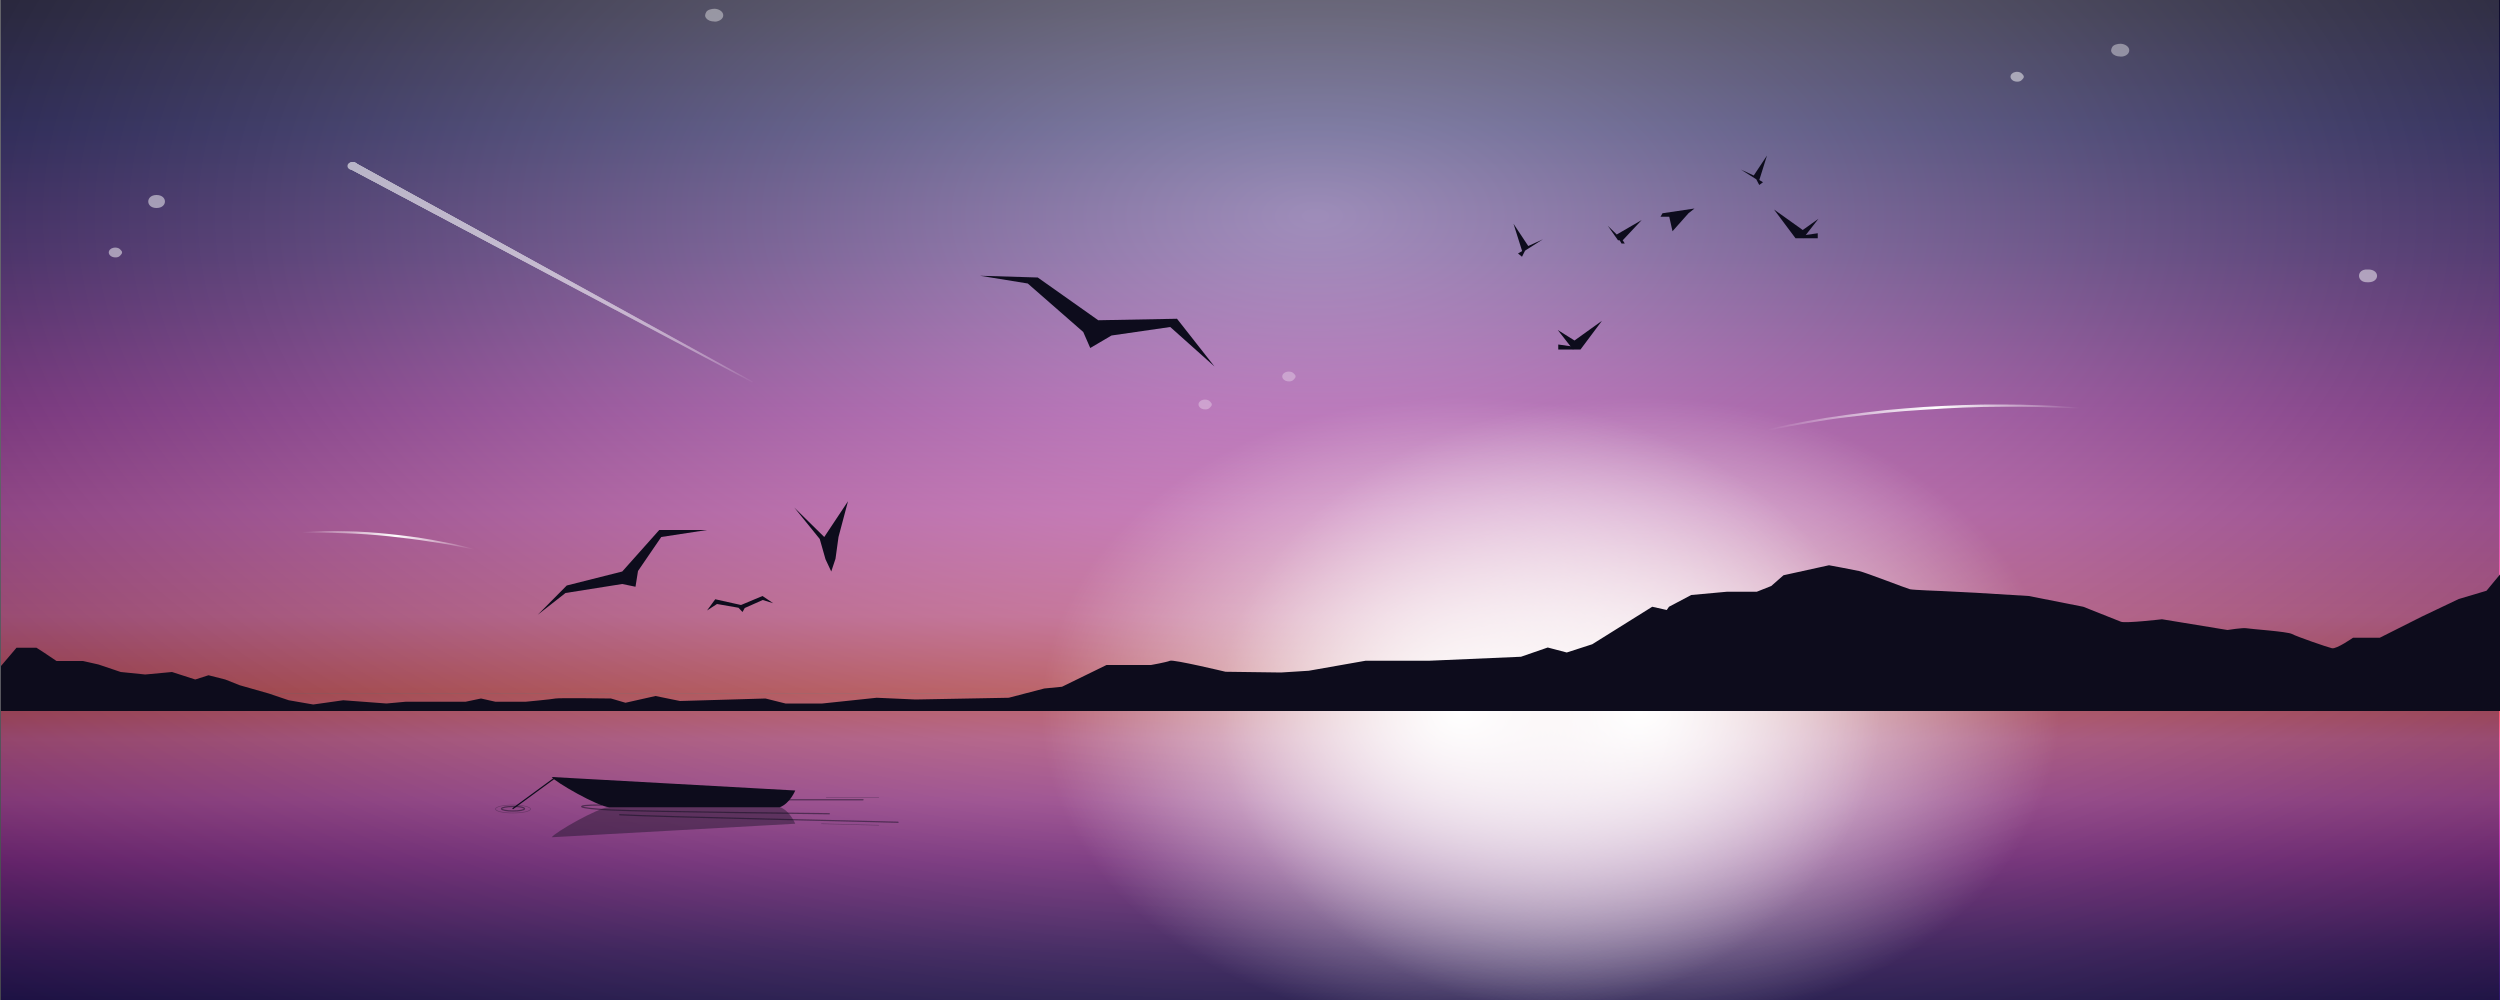 <?xml version="1.0" encoding="utf-8"?>
<!-- Generator: Adobe Illustrator 25.0.1, SVG Export Plug-In . SVG Version: 6.00 Build 0)  -->
<svg version="1.1" id="sky" xmlns="http://www.w3.org/2000/svg" xmlns:xlink="http://www.w3.org/1999/xlink" x="0px" y="0px"
	 viewBox="0 0 1000 400" style="enable-background:new 0 0 1000 400;" xml:space="preserve">
<rect x="0" y="0" width="1000" height="400" fill="#808080" stroke="none"/>
<style type="text/css">
	.st0{fill:url(#SVGID_1_);}
	.st1{fill:url(#SVGID_2_);}
	.st2{opacity:0.5;fill:url(#SVGID_3_);}
	.st3{fill:url(#SVGID_4_);}
	.st4{fill:url(#SVGID_5_);}
	.st5{fill:#0D0C1C;}
	.st6{opacity:0.6;}
	.st7{fill:url(#SVGID_6_);}
	.st8{fill:url(#SVGID_7_);}
	.st9{fill:#FFFFFF;}
	.st10{fill:url(#SVGID_8_);}
	.st11{fill:url(#SVGID_9_);}
	.st12{opacity:0.5;}
	.st13{opacity:0.8;fill:#FFFFFF;}
	.st14{opacity:0.5;fill:#FFFFFF;}
	.st15{opacity:0.3;fill:#FFFFFF;}
	.st16{opacity:0.4;fill:url(#SVGID_10_);}
	.st17{opacity:0.5;fill:none;stroke:#0D0C1C;stroke-width:0.5;stroke-linecap:round;stroke-miterlimit:10;}
	.st18{opacity:0.3;fill:none;stroke:#0D0C1C;stroke-width:0.25;stroke-linecap:round;stroke-miterlimit:10;}
	.st19{fill:none;stroke:#0D0C1C;stroke-width:0.5;stroke-linecap:round;stroke-miterlimit:10;}
	.st20{fill:url(#SVGID_11_);}
	.st21{fill:url(#SVGID_12_);}
	.st22{clip-path:url(#SVGID_14_);}
	.st23{fill-rule:evenodd;clip-rule:evenodd;fill:#0D0C1C;}
	.st24{clip-path:url(#SVGID_20_);fill-rule:evenodd;clip-rule:evenodd;fill:#0D0C1C;}
</style>
<g>
	
		<linearGradient id="SVGID_1_" gradientUnits="userSpaceOnUse" x1="492.778" y1="277.39" x2="492.778" y2="-36.61" gradientTransform="matrix(-1 0 0 1 993 0)">
		<stop  offset="0" style="stop-color:#FF5050"/>
		<stop  offset="9.803919e-02" style="stop-color:#FF64A3"/>
		<stop  offset="0.23" style="stop-color:#E250BF"/>
		<stop  offset="0.358" style="stop-color:#AF2EAC"/>
		<stop  offset="0.554" style="stop-color:#501F7F"/>
		<stop  offset="0.721" style="stop-color:#18125E"/>
		<stop  offset="0.868" style="stop-color:#0F0B2D"/>
		<stop  offset="1" style="stop-color:#0D0C1C"/>
	</linearGradient>
	<rect x="0.4" y="-36.6" class="st0" width="999.6" height="314"/>
	
		<linearGradient id="SVGID_2_" gradientUnits="userSpaceOnUse" x1="505.222" y1="586.39" x2="505.222" y2="400.39" gradientTransform="matrix(1 0 0 -1 -5 863.78)">
		<stop  offset="0" style="stop-color:#FF5050"/>
		<stop  offset="9.803919e-02" style="stop-color:#FF64A3"/>
		<stop  offset="0.23" style="stop-color:#E250BF"/>
		<stop  offset="0.358" style="stop-color:#AF2EAC"/>
		<stop  offset="0.554" style="stop-color:#501F7F"/>
		<stop  offset="0.721" style="stop-color:#18125E"/>
		<stop  offset="0.868" style="stop-color:#0F0B2D"/>
		<stop  offset="1" style="stop-color:#0D0C1C"/>
	</linearGradient>
	<rect x="0.4" y="277.4" class="st1" width="999.6" height="186"/>
	
		<radialGradient id="SVGID_3_" cx="598" cy="150.39" r="600.27" gradientTransform="matrix(-1.333 0 0 0.7 1323.412 -18.883)" gradientUnits="userSpaceOnUse">
		<stop  offset="0" style="stop-color:#FFFFFF"/>
		<stop  offset="0.273" style="stop-color:#AFAEB4"/>
		<stop  offset="0.533" style="stop-color:#696973"/>
		<stop  offset="0.748" style="stop-color:#373744"/>
		<stop  offset="0.909" style="stop-color:#191827"/>
		<stop  offset="1" style="stop-color:#0D0C1C"/>
	</radialGradient>
	<rect x="0" y="-36.6" class="st2" width="999.6" height="500"/>
	
		<radialGradient id="SVGID_4_" cx="498.19" cy="213.527" r="124.261" gradientTransform="matrix(-1.351 0 0 1.014 1328.738 68.41)" gradientUnits="userSpaceOnUse">
		<stop  offset="0" style="stop-color:#FFFFFF"/>
		<stop  offset="1" style="stop-color:#FFFFFF;stop-opacity:0"/>
	</radialGradient>
	<ellipse class="st3" cx="644.2" cy="264.3" rx="205.2" ry="154"/>
	
		<radialGradient id="SVGID_5_" cx="550.812" cy="213.527" r="124.261" gradientTransform="matrix(-1.351 0 0 1.014 1328.738 68.41)" gradientUnits="userSpaceOnUse">
		<stop  offset="0" style="stop-color:#FFFFFF"/>
		<stop  offset="1" style="stop-color:#FFFFFF;stop-opacity:0"/>
	</radialGradient>
	<ellipse class="st4" cx="573.1" cy="264.3" rx="205.2" ry="154"/>
	<path class="st5" d="M1000,284.4H0.4v-18l6.2-7.3h8l3.1,2l4.9,3.3h4.4h6.2l6.2,1.4l8.9,3l9.8,1l10.7-1l9.3,3l5.3-1.7l6.7,1.7
		l5.8,2.3l11.6,3.3l8,2.7l9.8,1.7l12-1.7l17.3,1.3l7.6-0.7h12h12l6.2-1.3l5.8,1.3l12,0c0,0,10.7-1,12-1.3s22.2,0,22.2,0l5.8,1.7
		l12-2.7l9.8,2l34.2-1l8,2h14.7l21.8-2.3l15.5,0.7l37.3-0.7l14.2-3.7l7.1-0.7l17.8-8.7h17.8c0,0,6.2-1.1,7.6-1.7
		c1.3-0.6,22.2,4.4,22.2,4.4l22.2,0.3l11.1-0.7l22.7-4h25.3l36.9-1.6l10.7-3.7l7.6,2l10.2-3.3l24-15l5.8,1.3l0.9-1.3l8.9-4.7
		l14.2-1.3h12l5.8-2.3l4.9-4.3l18.2-4c0,0,9.3,1.7,12,2.3s19.1,7,20.4,7.3c1.3,0.3,12.4,0.7,12.4,0.7l13.8,0.7l21.3,1.3l21.8,4.3
		c0,0,13.3,5.3,15.1,6c1.8,0.7,16.4-1,16.4-1l26.2,4.3c0,0,6.2-1,7.6-0.7c1.3,0.3,16.4,1.3,18.2,2.3s14.2,5.3,16,5.7
		s8.4-4.2,8.4-4.2h10.7l16.9-8.5l14.7-7l11.1-3.3l5.8-7V284.4z"/>
	<g class="st6">
		<g>
			<linearGradient id="SVGID_6_" gradientUnits="userSpaceOnUse" x1="139.546" y1="108.966" x2="302.475" y2="108.966">
				<stop  offset="0.294" style="stop-color:#FFFFFF"/>
				<stop  offset="1" style="stop-color:#FFFFFF;stop-opacity:0"/>
			</linearGradient>
			<path class="st7" d="M141.8,65l159.3,87.6c0.1,0.1,0.2,0.2,0.1,0.3c-0.1,0.1-0.2,0.2-0.3,0.1L140.3,67.7c-0.7-0.4-1-1.3-0.6-2
				S141,64.6,141.8,65C141.8,65,141.8,65,141.8,65z"/>
		</g>
		<g>
			<linearGradient id="SVGID_7_" gradientUnits="userSpaceOnUse" x1="139.547" y1="108.966" x2="302.476" y2="108.966">
				<stop  offset="0.294" style="stop-color:#FFFFFF"/>
				<stop  offset="1" style="stop-color:#FFFFFF;stop-opacity:0"/>
			</linearGradient>
			<path class="st8" d="M141.8,65l159.3,87.6c0.1,0.1,0.2,0.2,0.1,0.3c-0.1,0.1-0.2,0.2-0.3,0.1L140.3,67.7c-0.7-0.4-1-1.3-0.6-2
				C140.1,64.9,141,64.6,141.8,65C141.8,65,141.8,65,141.8,65z"/>
		</g>
		<ellipse class="st9" cx="141.1" cy="66.4" rx="2.1" ry="1.6"/>
		<g>
			<linearGradient id="SVGID_8_" gradientUnits="userSpaceOnUse" x1="139.546" y1="108.966" x2="302.475" y2="108.966">
				<stop  offset="0.294" style="stop-color:#FFFFFF"/>
				<stop  offset="1" style="stop-color:#FFFFFF;stop-opacity:0"/>
			</linearGradient>
			<path class="st10" d="M141.8,65l159.3,87.6c0.1,0.1,0.2,0.2,0.1,0.3c-0.1,0.1-0.2,0.2-0.3,0.1L140.3,67.7c-0.7-0.4-1-1.3-0.6-2
				S141,64.6,141.8,65C141.8,65,141.8,65,141.8,65z"/>
		</g>
		<g>
			<linearGradient id="SVGID_9_" gradientUnits="userSpaceOnUse" x1="139.547" y1="108.966" x2="302.476" y2="108.966">
				<stop  offset="0.294" style="stop-color:#FFFFFF"/>
				<stop  offset="1" style="stop-color:#FFFFFF;stop-opacity:0"/>
			</linearGradient>
			<path class="st11" d="M141.8,65l159.3,87.6c0.1,0.1,0.2,0.2,0.1,0.3c-0.1,0.1-0.2,0.2-0.3,0.1L140.3,67.7c-0.7-0.4-1-1.3-0.6-2
				C140.1,64.9,141,64.6,141.8,65C141.8,65,141.8,65,141.8,65z"/>
		</g>
	</g>
	<g class="st12">
		<path class="st13" d="M848.1,22.7C848.1,22.7,848.2,22.7,848.1,22.7C848.2,22.7,848.2,22.7,848.1,22.7c-0.3,0,0.2,0.1,0.9-0.1
			c0,0-0.1,0-0.1,0C848.6,22.7,848.3,22.7,848.1,22.7z"/>
		<path class="st13" d="M851.7,20.1c0-1.4-1.6-2.5-3.4-2.6c-1.3,0-2.9,0.4-3.4,1.3c-0.5,0.9-0.7,1.7,0,2.5c0.7,0.9,1.9,1.3,3.2,1.3
			c0,0,0,0,0.1,0c0,0,0,0,0,0c0,0,0.1,0,0.1,0c0,0,0,0,0,0c0,0,0.1,0,0.1,0c0.1,0,0.3,0,0.4,0c-0.1,0-0.2,0-0.3,0c0.1,0,0.2,0,0.4,0
			c0.1,0,0.1,0,0.2,0c0,0-0.1,0-0.1,0C850.5,22.4,851.7,21.4,851.7,20.1z"/>
	</g>
	<g class="st12">
		<path class="st13" d="M285.7,8.7C285.8,8.7,285.8,8.7,285.7,8.7C285.8,8.7,285.8,8.7,285.7,8.7c-0.3,0,0.2,0.1,0.9-0.1
			c0,0-0.1,0-0.1,0C286.2,8.6,286,8.7,285.7,8.7z"/>
		<path class="st13" d="M289.3,6.1c0-1.4-1.6-2.5-3.4-2.6c-1.3,0-2.9,0.4-3.4,1.3c-0.5,0.9-0.7,1.7,0,2.5c0.7,0.9,1.9,1.3,3.2,1.3
			c0,0,0,0,0.1,0c0,0,0,0,0,0c0,0,0.1,0,0.1,0c0,0,0,0,0,0c0,0,0.1,0,0.1,0c0.1,0,0.3,0,0.4,0c-0.1,0-0.2,0-0.3,0c0.1,0,0.2,0,0.4,0
			c0.1,0,0.1,0,0.2,0c0,0-0.1,0-0.1,0C288.1,8.3,289.3,7.4,289.3,6.1z"/>
	</g>
	<path class="st14" d="M809,29.7c-0.1-0.1-0.3-0.3-0.4-0.4c-0.5-0.5-1.7-0.7-2.5-0.5c-1.1,0.2-1.9,1-1.9,1.9c0,0.7,0.5,1.3,1.3,1.7
		c0.9,0.4,2.4,0.4,3.1-0.3c0.1-0.1,0.3-0.3,0.4-0.4C809.7,31,809.7,30.4,809,29.7z"/>
	<path class="st15" d="M484.2,160.8c-0.1-0.1-0.3-0.3-0.4-0.4c-0.5-0.5-1.7-0.7-2.5-0.5c-1.1,0.2-1.9,1-1.9,1.9
		c0,0.7,0.5,1.3,1.3,1.7c0.9,0.4,2.4,0.4,3.1-0.3c0.1-0.1,0.3-0.3,0.4-0.4C484.9,162.1,484.9,161.5,484.2,160.8z"/>
	<path class="st14" d="M48.3,100c-0.1-0.1-0.3-0.3-0.4-0.4c-0.5-0.5-1.7-0.7-2.5-0.5c-1.1,0.2-1.9,1-1.9,1.9c0,0.7,0.5,1.3,1.3,1.7
		c0.9,0.4,2.4,0.4,3.1-0.3c0.1-0.1,0.3-0.3,0.4-0.4C49,101.3,49,100.6,48.3,100z"/>
	<path class="st15" d="M517.7,149.6c-0.1-0.1-0.3-0.3-0.4-0.4c-0.5-0.5-1.7-0.7-2.5-0.5c-1.1,0.2-1.9,1-1.9,1.9
		c0,0.7,0.5,1.3,1.3,1.7c0.9,0.4,2.4,0.4,3.1-0.3c0.1-0.1,0.3-0.3,0.4-0.4C518.4,150.9,518.4,150.2,517.7,149.6z"/>
	<path class="st14" d="M947.6,107.8c-0.2,0-0.4,0-0.7,0c-4.4-0.2-4.4,5.2,0,5.1c0.2,0,0.4,0,0.7,0
		C951.9,112.7,951.9,108,947.6,107.8z"/>
	<path class="st14" d="M62.6,78c-4.4,0-4.4,5.2,0,5.2C67.1,83.2,67.1,78,62.6,78z"/>
	<path class="st5" d="M243.7,322.9c-4.6-0.3-21.7-10.1-23-12.1l97.4,5.4c0,0-2.1,5.2-6.2,6.7H243.7z"/>
	<linearGradient id="SVGID_10_" gradientUnits="userSpaceOnUse" x1="269.392" y1="317.89" x2="269.392" y2="364.471">
		<stop  offset="0.441" style="stop-color:#0D0C1C"/>
		<stop  offset="0.451" style="stop-color:#1A1A29"/>
		<stop  offset="0.488" style="stop-color:#4A4955"/>
		<stop  offset="0.529" style="stop-color:#75757E"/>
		<stop  offset="0.572" style="stop-color:#9A9AA1"/>
		<stop  offset="0.617" style="stop-color:#BAB9BE"/>
		<stop  offset="0.667" style="stop-color:#D3D3D6"/>
		<stop  offset="0.721" style="stop-color:#E7E7E8"/>
		<stop  offset="0.784" style="stop-color:#F5F4F5"/>
		<stop  offset="0.862" style="stop-color:#FDFDFD"/>
		<stop  offset="1" style="stop-color:#FFFFFF"/>
	</linearGradient>
	<path class="st16" d="M243.7,322.8c-4.6,0.3-21.7,10.1-23,12.1l97.4-5.4c0,0-2.1-5.2-6.2-6.7H243.7z"/>
	<path class="st17" d="M240.6,322c-11.8,0-10.4,1.3,4,2c14.4,0.7,87.1,1.5,87.1,1.5"/>
	<path class="st17" d="M247.9,325.9c12.9,0.8,107.3,2.8,111.3,3"/>
	<line class="st17" x1="312.1" y1="319.9" x2="345.2" y2="319.9"/>
	<line class="st18" x1="328.6" y1="329.5" x2="351.5" y2="330.1"/>
	<line class="st18" x1="330.5" y1="319" x2="351.5" y2="319"/>
	<line class="st19" x1="221.6" y1="311.4" x2="205.2" y2="323.4"/>
	<path class="st17" d="M209.8,323.5c0,0.5-2,0.9-4.6,0.9c-2.5,0-4.6-0.4-4.6-0.9s2-0.9,4.6-0.9C207.8,322.5,209.8,323,209.8,323.5z"
		/>
	<path class="st18" d="M212.2,323.6c0,0.9-3.1,1.6-7,1.6c-3.9,0-7-0.7-7-1.6c0-0.9,3.1-1.6,7-1.6C209.1,322,212.2,322.8,212.2,323.6
		z"/>
	<g>
		<linearGradient id="SVGID_11_" gradientUnits="userSpaceOnUse" x1="707.121" y1="166.878" x2="832.073" y2="166.878">
			<stop  offset="0" style="stop-color:#FFFFFF;stop-opacity:0"/>
			<stop  offset="0.539" style="stop-color:#FFFFFF"/>
			<stop  offset="1" style="stop-color:#FFFFFF;stop-opacity:0"/>
		</linearGradient>
		<path class="st20" d="M707.6,171.6c10.1-2.4,20.4-4.2,30.7-5.6c5.1-0.7,10.3-1.3,15.5-1.9l7.8-0.7l7.8-0.6
			c10.4-0.6,20.8-1.1,31.2-1c5.2,0,10.4,0.1,15.6,0.3c2.6,0.1,5.2,0.2,7.8,0.4l7.8,0.5c0.1,0,0.2,0.1,0.2,0.2c0,0.1-0.1,0.2-0.2,0.2
			c-10.4-0.5-20.7-0.8-31.1-0.7c-10.4,0-20.8,0.5-31.1,1.2c-10.4,0.6-20.7,1.7-31,3c-5.1,0.6-10.3,1.4-15.4,2.3
			c-5.1,0.9-10.2,1.8-15.3,2.9c-0.1,0-0.2,0-0.2-0.1C707.4,171.7,707.5,171.6,707.6,171.6z"/>
	</g>
	<g>
		<linearGradient id="SVGID_12_" gradientUnits="userSpaceOnUse" x1="121.705" y1="208.702" x2="188.908" y2="223.982">
			<stop  offset="0" style="stop-color:#FFFFFF;stop-opacity:0"/>
			<stop  offset="0.539" style="stop-color:#FFFFFF"/>
			<stop  offset="1" style="stop-color:#FFFFFF;stop-opacity:0"/>
		</linearGradient>
		<path class="st21" d="M121.2,212.8c2.9-0.2,5.7-0.3,8.6-0.4c2.9,0,5.7,0,8.6,0.1c5.7,0.1,11.5,0.5,17.2,1.1
			c5.7,0.6,11.4,1.3,17,2.3c2.8,0.5,5.6,1.1,8.4,1.6c2.8,0.6,5.6,1.3,8.4,2c0.1,0,0.2,0.1,0.1,0.2c0,0.1-0.1,0.2-0.2,0.1l0,0
			c-5.6-1.2-11.2-2.3-16.9-3.1c-5.6-0.9-11.3-1.6-17-2.2c-5.7-0.6-11.4-1-17.1-1.2c-5.7-0.2-11.4-0.3-17.1-0.1l0,0
			c-0.1,0-0.2-0.1-0.2-0.2C121,212.9,121.1,212.9,121.2,212.8z"/>
	</g>
</g>
<g>
	<g>
		<g>
			<g>
				<defs>
					<rect id="SVGID_13_" x="33.6" y="-13.2" width="1000" height="440.7"/>
				</defs>
				<clipPath id="SVGID_14_">
					<use xlink:href="#SVGID_13_"  style="overflow:visible;"/>
				</clipPath>
				<g class="st22">
				</g>
			</g>
		</g>
		<g>
			<g>
				<defs>
					<rect id="SVGID_15_" x="33.6" y="-13.2" width="1000" height="440.7"/>
				</defs>
				<clipPath id="SVGID_16_">
					<use xlink:href="#SVGID_15_"  style="overflow:visible;"/>
				</clipPath>
			</g>
		</g>
		<g>
			<g>
				<defs>
					<rect id="SVGID_17_" x="33.6" y="-13.2" width="1000" height="440.7"/>
				</defs>
				<clipPath id="SVGID_18_">
					<use xlink:href="#SVGID_17_"  style="overflow:visible;"/>
				</clipPath>
			</g>
		</g>
	</g>
	<polygon class="st23" points="439.3,128.1 470.8,127.5 485.8,146.6 468.1,130.8 444.6,134.2 436.1,139.2 433.3,132.8 411.1,113.4 
		392,110.3 415.1,111 	"/>
</g>
<polygon class="st23" points="248.9,228.6 263.7,212 282.8,212 264.5,214.8 255.2,228.4 254.2,234.7 248.9,233.6 226.2,237.2 
	215.1,245.9 226.7,234.2 "/>
<polygon class="st23" points="317.7,203 329.7,214.8 331.9,224.5 329.7,214.8 339.2,200.5 335.4,214.8 334.2,223.5 332.5,228.6 
	330.2,223.7 327.9,215.6 "/>
<g>
	<g>
		<defs>
			<rect id="SVGID_19_" x="33.6" y="-13.2" width="1000" height="440.7"/>
		</defs>
		<clipPath id="SVGID_20_">
			<use xlink:href="#SVGID_19_"  style="overflow:visible;"/>
		</clipPath>
		<polygon class="st24" points="282.8,244.2 286.1,239.7 296.4,242 305,238.4 309.3,241.3 305.1,240 297.9,243.2 297,244.8 
			295.4,243.1 286.8,241.6 		"/>
	</g>
</g>
<g>
	<polygon class="st23" points="709.6,83.8 718.2,95.3 721.3,95.3 727.4,87.5 721.1,92 	"/>
	<polygon class="st23" points="643.1,90.3 647.2,96.1 649.1,96.1 656.7,88 646.7,93.8 	"/>
	<polygon class="st23" points="696.3,67.8 703.6,72.4 706.8,62.2 701.5,70.2 	"/>
	<polygon class="st23" points="721.3,95.3 727.1,95.3 727.1,93.3 720.1,94.3 	"/>
	<polygon class="st23" points="640.8,128.3 632.2,139.8 629.2,139.8 623.1,132 629.8,136.2 	"/>
	<polygon class="st23" points="629.2,139.8 623.3,139.8 623.3,137.8 630.3,138.8 	"/>
	<polygon class="st23" points="702.5,71.7 703.7,74 705.2,72.9 703.2,71.7 	"/>
	<polygon class="st23" points="617.2,95.7 609,100.9 605.4,89.5 611.3,98.4 	"/>
	<polygon class="st23" points="610.1,100.1 608.8,102.7 607.2,101.4 609.4,100.1 	"/>
	<polygon class="st23" points="647.4,95.3 648.6,97.4 649.9,97.4 649.1,96.1 	"/>
	<polygon class="st23" points="665,85.3 677.8,83.4 675.4,85.3 669,92.5 667.7,86.7 664.2,86.7 	"/>
</g>
</svg>
